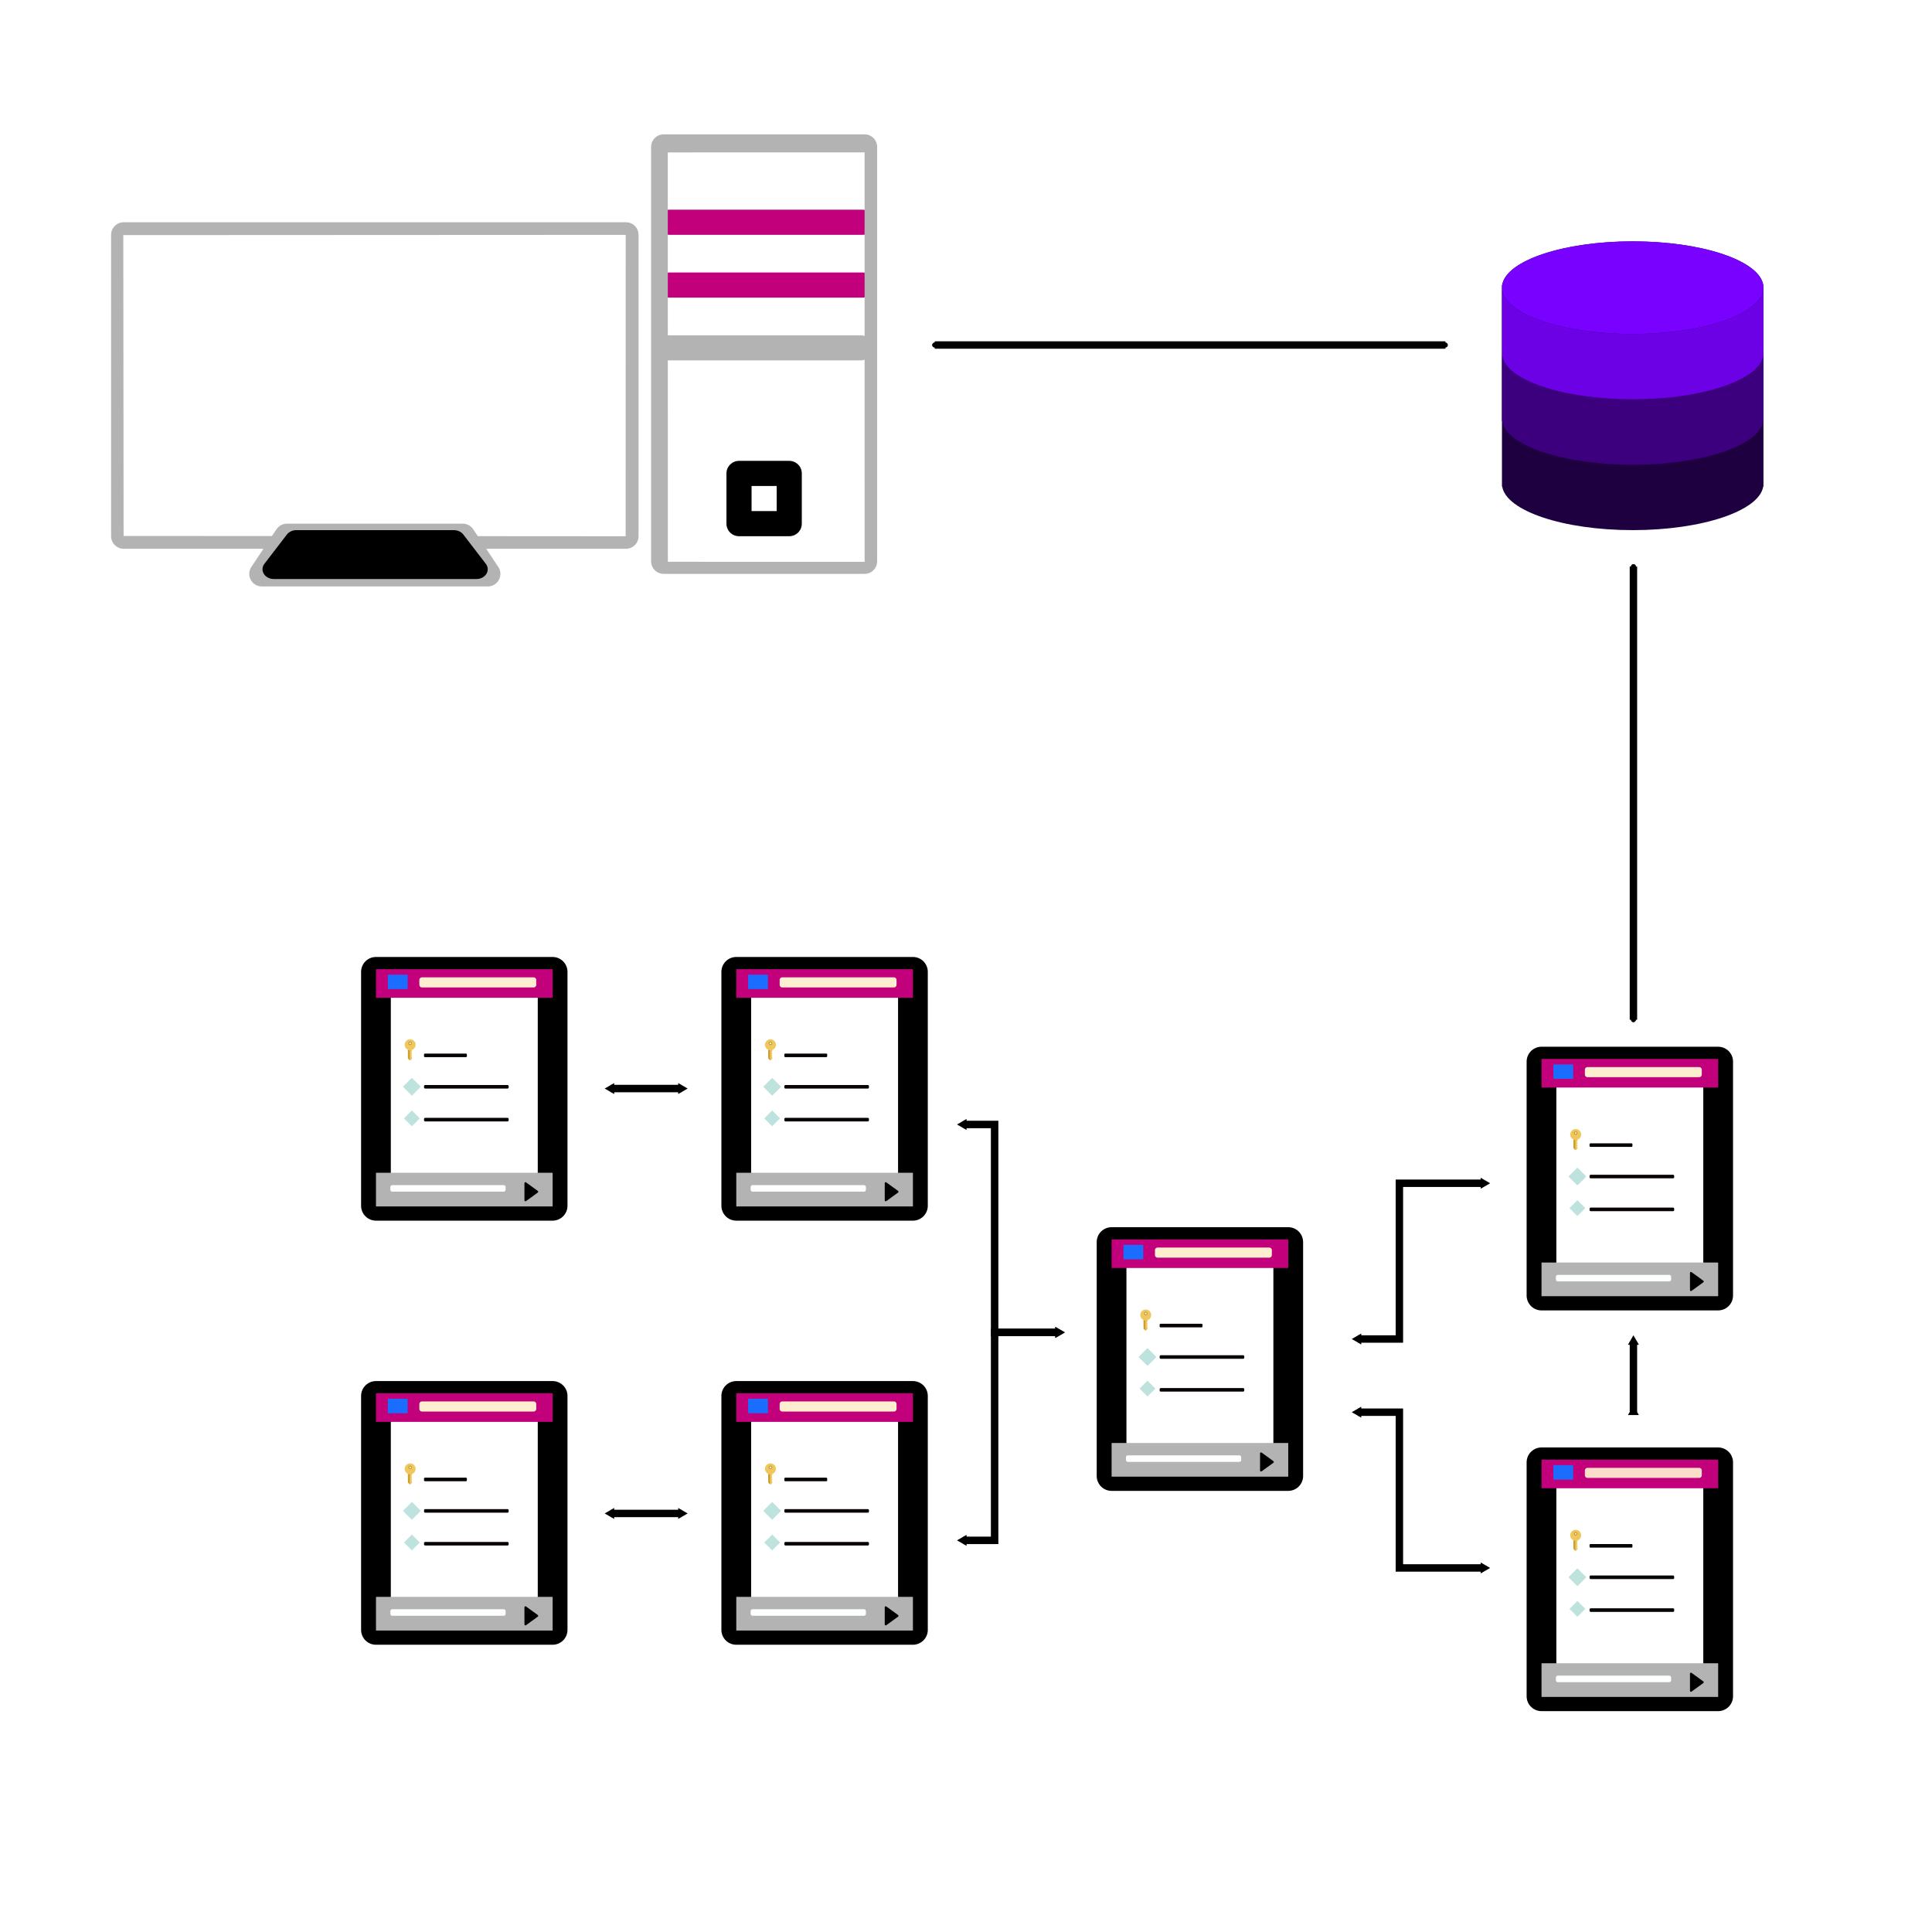 <?xml version="1.0" encoding="UTF-8" standalone="no"?>
<!-- Created with Inkscape (http://www.inkscape.org/) -->

<svg
   xmlns:dc="http://purl.org/dc/elements/1.1/"
   xmlns:cc="http://creativecommons.org/ns#"
   xmlns:rdf="http://www.w3.org/1999/02/22-rdf-syntax-ns#"
   xmlns:svg="http://www.w3.org/2000/svg"
   xmlns="http://www.w3.org/2000/svg"
   xmlns:sodipodi="http://sodipodi.sourceforge.net/DTD/sodipodi-0.dtd"
   xmlns:inkscape="http://www.inkscape.org/namespaces/inkscape"
   viewBox="0 0 137.583 137.583"
   version="1.1"
   id="svg8"
   inkscape:version="0.92.3 (unknown)"
   sodipodi:docname="dhf.svg"
   inkscape:export-filename="/media/guest-hlaymo/JARVIS/Paginas/database.png"
   inkscape:export-xdpi="96"
   inkscape:export-ydpi="96">
  <defs
     id="defs2">
    <marker
       inkscape:isstock="true"
       style="overflow:visible"
       id="marker15922"
       refX="0"
       refY="0"
       orient="auto"
       inkscape:stockid="TriangleOutM">
      <path
         inkscape:connector-curvature="0"
         transform="scale(0.4)"
         style="fill:#000000;fill-opacity:1;fill-rule:evenodd;stroke:#000000;stroke-width:1pt;stroke-opacity:1"
         d="M 5.77,0 -2.88,5 V -5 Z"
         id="path15920" />
    </marker>
    <marker
       inkscape:stockid="TriangleInM"
       orient="auto"
       refY="0"
       refX="0"
       id="marker15750"
       style="overflow:visible"
       inkscape:isstock="true">
      <path
         inkscape:connector-curvature="0"
         id="path15748"
         d="M 5.77,0 -2.88,5 V -5 Z"
         style="fill:#000000;fill-opacity:1;fill-rule:evenodd;stroke:#000000;stroke-width:1pt;stroke-opacity:1"
         transform="scale(-0.4)" />
    </marker>
    <marker
       inkscape:stockid="TriangleOutM"
       orient="auto"
       refY="0"
       refX="0"
       id="marker14022"
       style="overflow:visible"
       inkscape:isstock="true"
       inkscape:collect="always">
      <path
         id="path14020"
         d="M 5.77,0 -2.88,5 V -5 Z"
         style="fill:#000000;fill-opacity:1;fill-rule:evenodd;stroke:#000000;stroke-width:1pt;stroke-opacity:1"
         transform="scale(0.4)"
         inkscape:connector-curvature="0" />
    </marker>
    <marker
       inkscape:isstock="true"
       style="overflow:visible"
       id="marker13862"
       refX="0"
       refY="0"
       orient="auto"
       inkscape:stockid="TriangleInM"
       inkscape:collect="always">
      <path
         transform="scale(-0.4)"
         style="fill:#000000;fill-opacity:1;fill-rule:evenodd;stroke:#000000;stroke-width:1pt;stroke-opacity:1"
         d="M 5.77,0 -2.88,5 V -5 Z"
         id="path13860"
         inkscape:connector-curvature="0" />
    </marker>
    <marker
       inkscape:stockid="TriangleOutM"
       orient="auto"
       refY="0"
       refX="0"
       id="marker12254"
       style="overflow:visible"
       inkscape:isstock="true">
      <path
         id="path12252"
         d="M 5.77,0 -2.88,5 V -5 Z"
         style="fill:#000000;fill-opacity:1;fill-rule:evenodd;stroke:#000000;stroke-width:1pt;stroke-opacity:1"
         transform="scale(0.4)"
         inkscape:connector-curvature="0" />
    </marker>
    <marker
       inkscape:isstock="true"
       style="overflow:visible"
       id="marker12106"
       refX="0"
       refY="0"
       orient="auto"
       inkscape:stockid="TriangleInM">
      <path
         transform="scale(-0.4)"
         style="fill:#000000;fill-opacity:1;fill-rule:evenodd;stroke:#000000;stroke-width:1pt;stroke-opacity:1"
         d="M 5.77,0 -2.88,5 V -5 Z"
         id="path12104"
         inkscape:connector-curvature="0" />
    </marker>
    <marker
       inkscape:isstock="true"
       style="overflow:visible"
       id="marker11866"
       refX="0"
       refY="0"
       orient="auto"
       inkscape:stockid="TriangleOutM"
       inkscape:collect="always">
      <path
         inkscape:connector-curvature="0"
         transform="scale(0.4)"
         style="fill:#000000;fill-opacity:1;fill-rule:evenodd;stroke:#000000;stroke-width:1pt;stroke-opacity:1"
         d="M 5.77,0 -2.88,5 V -5 Z"
         id="path11864" />
    </marker>
    <marker
       inkscape:stockid="TriangleInM"
       orient="auto"
       refY="0"
       refX="0"
       id="marker11712"
       style="overflow:visible"
       inkscape:isstock="true"
       inkscape:collect="always">
      <path
         inkscape:connector-curvature="0"
         id="path11710"
         d="M 5.77,0 -2.88,5 V -5 Z"
         style="fill:#000000;fill-opacity:1;fill-rule:evenodd;stroke:#000000;stroke-width:1pt;stroke-opacity:1"
         transform="scale(-0.4)" />
    </marker>
    <marker
       inkscape:stockid="TriangleOutM"
       orient="auto"
       refY="0"
       refX="0"
       id="marker11310"
       style="overflow:visible"
       inkscape:isstock="true"
       inkscape:collect="always">
      <path
         id="path11308"
         d="M 5.77,0 -2.88,5 V -5 Z"
         style="fill:#000000;fill-opacity:1;fill-rule:evenodd;stroke:#000000;stroke-width:1pt;stroke-opacity:1"
         transform="scale(0.4)"
         inkscape:connector-curvature="0" />
    </marker>
    <marker
       inkscape:isstock="true"
       style="overflow:visible"
       id="marker11186"
       refX="0"
       refY="0"
       orient="auto"
       inkscape:stockid="TriangleInM"
       inkscape:collect="always">
      <path
         transform="scale(-0.4)"
         style="fill:#000000;fill-opacity:1;fill-rule:evenodd;stroke:#000000;stroke-width:1pt;stroke-opacity:1"
         d="M 5.77,0 -2.88,5 V -5 Z"
         id="path11184"
         inkscape:connector-curvature="0" />
    </marker>
    <marker
       inkscape:isstock="true"
       style="overflow:visible"
       id="marker10178"
       refX="0"
       refY="0"
       orient="auto"
       inkscape:stockid="TriangleOutM"
       inkscape:collect="always">
      <path
         inkscape:connector-curvature="0"
         transform="scale(0.4)"
         style="fill:#000000;fill-opacity:1;fill-rule:evenodd;stroke:#000000;stroke-width:1pt;stroke-opacity:1"
         d="M 5.77,0 -2.88,5 V -5 Z"
         id="path10176" />
    </marker>
    <marker
       inkscape:stockid="TriangleInM"
       orient="auto"
       refY="0"
       refX="0"
       id="marker10066"
       style="overflow:visible"
       inkscape:isstock="true"
       inkscape:collect="always">
      <path
         inkscape:connector-curvature="0"
         id="path10064"
         d="M 5.77,0 -2.88,5 V -5 Z"
         style="fill:#000000;fill-opacity:1;fill-rule:evenodd;stroke:#000000;stroke-width:1pt;stroke-opacity:1"
         transform="scale(-0.4)" />
    </marker>
    <marker
       inkscape:isstock="true"
       style="overflow:visible"
       id="marker6671"
       refX="0"
       refY="0"
       orient="auto"
       inkscape:stockid="TriangleInM">
      <path
         transform="scale(-0.4)"
         style="fill:#000000;fill-opacity:1;fill-rule:evenodd;stroke:#000000;stroke-width:1pt;stroke-opacity:1"
         d="M 5.77,0 -2.88,5 V -5 Z"
         id="path6669"
         inkscape:connector-curvature="0" />
    </marker>
    <marker
       inkscape:isstock="true"
       style="overflow:visible"
       id="marker5951"
       refX="0"
       refY="0"
       orient="auto"
       inkscape:stockid="DotS">
      <path
         transform="matrix(0.2,0,0,0.2,1.48,0.2)"
         style="fill:#000000;fill-opacity:1;fill-rule:evenodd;stroke:#000000;stroke-width:1pt;stroke-opacity:1"
         d="m -2.5,-1 c 0,2.76 -2.24,5 -5,5 -2.76,0 -5,-2.24 -5,-5 0,-2.76 2.24,-5 5,-5 2.76,0 5,2.24 5,5 z"
         id="path5949"
         inkscape:connector-curvature="0" />
    </marker>
    <marker
       inkscape:isstock="true"
       style="overflow:visible"
       id="marker5857"
       refX="0"
       refY="0"
       orient="auto"
       inkscape:stockid="TriangleOutM">
      <path
         transform="scale(0.4)"
         style="fill:#000000;fill-opacity:1;fill-rule:evenodd;stroke:#000000;stroke-width:1pt;stroke-opacity:1"
         d="M 5.77,0 -2.88,5 V -5 Z"
         id="path5855"
         inkscape:connector-curvature="0" />
    </marker>
    <marker
       inkscape:stockid="DotS"
       orient="auto"
       refY="0"
       refX="0"
       id="marker5577"
       style="overflow:visible"
       inkscape:isstock="true"
       inkscape:collect="always">
      <path
         id="path5575"
         d="m -2.5,-1 c 0,2.76 -2.24,5 -5,5 -2.76,0 -5,-2.24 -5,-5 0,-2.76 2.24,-5 5,-5 2.76,0 5,2.24 5,5 z"
         style="fill:#000000;fill-opacity:1;fill-rule:evenodd;stroke:#000000;stroke-width:1pt;stroke-opacity:1"
         transform="matrix(0.2,0,0,0.2,1.48,0.2)"
         inkscape:connector-curvature="0" />
    </marker>
    <marker
       inkscape:isstock="true"
       style="overflow:visible"
       id="marker5486"
       refX="0"
       refY="0"
       orient="auto"
       inkscape:stockid="DotS"
       inkscape:collect="always">
      <path
         transform="matrix(0.2,0,0,0.2,1.48,0.2)"
         style="fill:#000000;fill-opacity:1;fill-rule:evenodd;stroke:#000000;stroke-width:1pt;stroke-opacity:1"
         d="m -2.5,-1 c 0,2.76 -2.24,5 -5,5 -2.76,0 -5,-2.24 -5,-5 0,-2.76 2.24,-5 5,-5 2.76,0 5,2.24 5,5 z"
         id="path5484"
         inkscape:connector-curvature="0" />
    </marker>
    <marker
       inkscape:stockid="DotM"
       orient="auto"
       refY="0"
       refX="0"
       id="DotM"
       style="overflow:visible"
       inkscape:isstock="true">
      <path
         id="path4835"
         d="m -2.5,-1 c 0,2.76 -2.24,5 -5,5 -2.76,0 -5,-2.24 -5,-5 0,-2.76 2.24,-5 5,-5 2.76,0 5,2.24 5,5 z"
         style="fill:#000000;fill-opacity:1;fill-rule:evenodd;stroke:#000000;stroke-width:1pt;stroke-opacity:1"
         transform="matrix(0.4,0,0,0.4,2.96,0.4)"
         inkscape:connector-curvature="0" />
    </marker>
    <marker
       inkscape:stockid="Arrow2Mend"
       orient="auto"
       refY="0"
       refX="0"
       id="Arrow2Mend"
       style="overflow:visible"
       inkscape:isstock="true">
      <path
         id="path4798"
         style="fill:#000000;fill-opacity:1;fill-rule:evenodd;stroke:#000000;stroke-width:0.625;stroke-linejoin:round;stroke-opacity:1"
         d="M 8.719,4.034 -2.207,0.016 8.719,-4.002 c -1.745,2.372 -1.735,5.617 -6e-7,8.035 z"
         transform="scale(-0.6)"
         inkscape:connector-curvature="0" />
    </marker>
    <marker
       inkscape:stockid="Arrow2Lend"
       orient="auto"
       refY="0"
       refX="0"
       id="marker5201"
       style="overflow:visible"
       inkscape:isstock="true">
      <path
         id="path5199"
         style="fill:#000000;fill-opacity:1;fill-rule:evenodd;stroke:#000000;stroke-width:0.625;stroke-linejoin:round;stroke-opacity:1"
         d="M 8.719,4.034 -2.207,0.016 8.719,-4.002 c -1.745,2.372 -1.735,5.617 -6e-7,8.035 z"
         transform="matrix(-1.1,0,0,-1.1,-1.1,0)"
         inkscape:connector-curvature="0" />
    </marker>
    <marker
       inkscape:stockid="TriangleOutL"
       orient="auto"
       refY="0"
       refX="0"
       id="TriangleOutL"
       style="overflow:visible"
       inkscape:isstock="true">
      <path
         id="path4913"
         d="M 5.77,0 -2.88,5 V -5 Z"
         style="fill:#000000;fill-opacity:1;fill-rule:evenodd;stroke:#000000;stroke-width:1pt;stroke-opacity:1"
         transform="scale(0.8)"
         inkscape:connector-curvature="0" />
    </marker>
    <marker
       inkscape:stockid="Arrow2Lend"
       orient="auto"
       refY="0"
       refX="0"
       id="marker5129"
       style="overflow:visible"
       inkscape:isstock="true">
      <path
         id="path5127"
         style="fill:#000000;fill-opacity:1;fill-rule:evenodd;stroke:#000000;stroke-width:0.625;stroke-linejoin:round;stroke-opacity:1"
         d="M 8.719,4.034 -2.207,0.016 8.719,-4.002 c -1.745,2.372 -1.735,5.617 -6e-7,8.035 z"
         transform="matrix(-1.1,0,0,-1.1,-1.1,0)"
         inkscape:connector-curvature="0" />
    </marker>
    <marker
       inkscape:stockid="Arrow2Lend"
       orient="auto"
       refY="0"
       refX="0"
       id="Arrow2Lend"
       style="overflow:visible"
       inkscape:isstock="true">
      <path
         id="path4792"
         style="fill:#000000;fill-opacity:1;fill-rule:evenodd;stroke:#000000;stroke-width:0.625;stroke-linejoin:round;stroke-opacity:1"
         d="M 8.719,4.034 -2.207,0.016 8.719,-4.002 c -1.745,2.372 -1.735,5.617 -6e-7,8.035 z"
         transform="matrix(-1.1,0,0,-1.1,-1.1,0)"
         inkscape:connector-curvature="0" />
    </marker>
    <marker
       inkscape:isstock="true"
       style="overflow:visible"
       id="marker6671-7"
       refX="0"
       refY="0"
       orient="auto"
       inkscape:stockid="TriangleInM"
       inkscape:collect="always">
      <path
         transform="scale(-0.4)"
         style="fill:#000000;fill-opacity:1;fill-rule:evenodd;stroke:#000000;stroke-width:1pt;stroke-opacity:1"
         d="M 5.77,0 -2.88,5 V -5 Z"
         id="path6669-2"
         inkscape:connector-curvature="0" />
    </marker>
    <marker
       inkscape:stockid="TriangleOutM"
       orient="auto"
       refY="0"
       refX="0"
       id="TriangleOutM-8"
       style="overflow:visible"
       inkscape:isstock="true"
       inkscape:collect="always">
      <path
         id="path4916-2"
         d="M 5.77,0 -2.88,5 V -5 Z"
         style="fill:#000000;fill-opacity:1;fill-rule:evenodd;stroke:#000000;stroke-width:1pt;stroke-opacity:1"
         transform="scale(0.4)"
         inkscape:connector-curvature="0" />
    </marker>
    <marker
       inkscape:isstock="true"
       style="overflow:visible"
       id="marker5857-0"
       refX="0"
       refY="0"
       orient="auto"
       inkscape:stockid="TriangleOutM">
      <path
         transform="scale(0.4)"
         style="fill:#000000;fill-opacity:1;fill-rule:evenodd;stroke:#000000;stroke-width:1pt;stroke-opacity:1"
         d="M 5.77,0 -2.88,5 V -5 Z"
         id="path5855-2"
         inkscape:connector-curvature="0" />
    </marker>
    <marker
       inkscape:isstock="true"
       style="overflow:visible"
       id="marker5857-3"
       refX="0"
       refY="0"
       orient="auto"
       inkscape:stockid="TriangleOutM">
      <path
         transform="scale(0.4)"
         style="fill:#000000;fill-opacity:1;fill-rule:evenodd;stroke:#000000;stroke-width:1pt;stroke-opacity:1"
         d="M 5.77,0 -2.88,5 V -5 Z"
         id="path5855-21"
         inkscape:connector-curvature="0" />
    </marker>
    <marker
       inkscape:isstock="true"
       style="overflow:visible"
       id="marker6671-9"
       refX="0"
       refY="0"
       orient="auto"
       inkscape:stockid="TriangleInM">
      <path
         transform="scale(-0.4)"
         style="fill:#000000;fill-opacity:1;fill-rule:evenodd;stroke:#000000;stroke-width:1pt;stroke-opacity:1"
         d="M 5.77,0 -2.88,5 V -5 Z"
         id="path6669-9"
         inkscape:connector-curvature="0" />
    </marker>
  </defs>
  <sodipodi:namedview
     id="base"
     pagecolor="#ffffff"
     bordercolor="#666666"
     borderopacity="1.0"
     inkscape:pageopacity="0.0"
     inkscape:pageshadow="2"
     inkscape:zoom="1"
     inkscape:cx="135.54374"
     inkscape:cy="246.57476"
     inkscape:document-units="px"
     inkscape:current-layer="layer1"
     showgrid="false"
     showguides="true"
     inkscape:window-width="1375"
     inkscape:window-height="876"
     inkscape:window-x="65"
     inkscape:window-y="24"
     inkscape:window-maximized="1"
     units="px"
     inkscape:snap-global="true"
     inkscape:guide-bbox="true"
     inkscape:snap-nodes="false"
     inkscape:snap-others="true"
     inkscape:snap-grids="true"
     inkscape:snap-bbox="true"
     inkscape:bbox-paths="true" />
  <g
     inkscape:label="Layer 1"
     inkscape:groupmode="layer"
     id="layer1"
     transform="translate(0,-159.417)">
    <g
       id="g3832"
       transform="matrix(0.388,0,0,0.388,105.988,176.605)">
      <path
         id="path3738"
         d="M 50.455,8 V 8 C 49.724,3.538 39.281,0 26.5,0 13.719,0 3.276,3.538 2.545,8 V 8 H 2.5 V 8.5 20 20.5 21 32 32.5 33 45 h 0.045 c 0.731,4.461 11.175,8 23.955,8 12.78,0 23.224,-3.539 23.955,-8 H 50.5 V 33 32.5 32 21 20.5 20 8.5 8 Z"
         style="fill:#1e0040;fill-opacity:1"
         inkscape:connector-curvature="0" />
      <g
         id="g3746">
        <path
           id="path3740"
           d="M 26.5,41 C 13.245,41 2.5,37.194 2.5,32.5 V 45 h 0.045 c 0.731,4.461 11.175,8 23.955,8 12.78,0 23.224,-3.539 23.955,-8 H 50.5 V 32.5 c 0,4.694 -10.745,8.5 -24,8.5 z"
           style="fill:#21001e;fill-opacity:0;stroke-width:3;stroke-miterlimit:4;stroke-dasharray:none"
           inkscape:connector-curvature="0" />
        <path
           id="path3742"
           d="m 2.5,32 v 0.5 c 0,-0.168 0.018,-0.334 0.045,-0.5 z"
           style="fill:#424a60"
           inkscape:connector-curvature="0" />
        <path
           id="path3744"
           d="m 50.455,32 c 0.027,0.166 0.045,0.332 0.045,0.5 V 32 Z"
           style="fill:#424a60"
           inkscape:connector-curvature="0" />
      </g>
      <g
         id="g3754">
        <path
           id="path3748"
           d="M 26.5,29 C 13.245,29 2.5,25.194 2.5,20.5 V 33 h 0.045 c 0.731,4.461 11.175,8 23.955,8 12.78,0 23.224,-3.539 23.955,-8 H 50.5 V 20.5 c 0,4.694 -10.745,8.5 -24,8.5 z"
           style="fill:#3c007f;fill-opacity:1;stroke-width:3;stroke-miterlimit:4;stroke-dasharray:none"
           inkscape:connector-curvature="0" />
        <path
           id="path3750"
           d="m 2.5,20 v 0.5 c 0,-0.168 0.018,-0.334 0.045,-0.5 z"
           style="fill:#556080"
           inkscape:connector-curvature="0" />
        <path
           id="path3752"
           d="m 50.455,20 c 0.027,0.166 0.045,0.332 0.045,0.5 V 20 Z"
           style="fill:#556080"
           inkscape:connector-curvature="0" />
      </g>
      <ellipse
         id="ellipse3756"
         ry="8.5"
         rx="24"
         cy="8.5"
         cx="26.5"
         style="fill:#7801ff;fill-opacity:1;stroke:none;stroke-opacity:1" />
      <g
         id="g3764">
        <path
           id="path3758"
           d="M 26.5,17 C 13.245,17 2.5,13.194 2.5,8.5 V 21 h 0.045 c 0.731,4.461 11.175,8 23.955,8 12.78,0 23.224,-3.539 23.955,-8 H 50.5 V 8.5 c 0,4.694 -10.745,8.5 -24,8.5 z"
           style="fill:#6c01e5;fill-opacity:1;stroke-width:3;stroke-miterlimit:4;stroke-dasharray:none"
           inkscape:connector-curvature="0" />
        <path
           id="path3760"
           d="M 2.5,8 V 8.5 C 2.5,8.332 2.518,8.166 2.545,8 Z"
           style="fill:#7383bf"
           inkscape:connector-curvature="0" />
        <path
           id="path3762"
           d="M 50.455,8 C 50.482,8.166 50.5,8.332 50.5,8.5 V 8 Z"
           style="fill:#7383bf"
           inkscape:connector-curvature="0" />
      </g>
      <g
         id="g3766" />
      <g
         id="g3768" />
      <g
         id="g3770" />
      <g
         id="g3772" />
      <g
         id="g3774" />
      <g
         id="g3776" />
      <g
         id="g3778" />
      <g
         id="g3780" />
      <g
         id="g3782" />
      <g
         id="g3784" />
      <g
         id="g3786" />
      <g
         id="g3788" />
      <g
         id="g3790" />
      <g
         id="g3792" />
      <g
         id="g3794" />
    </g>
    <path
       style="fill:none;stroke:#000000;stroke-width:0.529;stroke-linecap:butt;stroke-linejoin:miter;stroke-miterlimit:4;stroke-dasharray:none;stroke-opacity:1;marker-start:url(#marker5577);marker-end:url(#marker5577)"
       d="M 66.564,183.986 H 102.929"
       id="path4707"
       inkscape:connector-curvature="0" />
    <path
       style="fill:none;stroke:#000000;stroke-width:0.529;stroke-linecap:butt;stroke-linejoin:miter;stroke-miterlimit:4;stroke-dasharray:none;stroke-opacity:1;marker-start:url(#marker5486);marker-end:url(#marker5486)"
       d="m 116.321,199.761 v 32.275"
       id="path4707-7"
       inkscape:connector-curvature="0" />
    <g
       id="g7917"
       transform="matrix(0.131,0,0,0.131,4.208,157.806)" />
    <g
       id="g7919"
       transform="matrix(0.131,0,0,0.131,4.208,157.806)" />
    <g
       id="g7921"
       transform="matrix(0.131,0,0,0.131,4.208,157.806)" />
    <g
       id="g7923"
       transform="matrix(0.131,0,0,0.131,4.208,157.806)" />
    <g
       id="g7925"
       transform="matrix(0.131,0,0,0.131,4.208,157.806)" />
    <g
       id="g7927"
       transform="matrix(0.131,0,0,0.131,4.208,157.806)" />
    <g
       id="g7929"
       transform="matrix(0.131,0,0,0.131,4.208,157.806)" />
    <g
       id="g7931"
       transform="matrix(0.131,0,0,0.131,4.208,157.806)" />
    <g
       id="g7933"
       transform="matrix(0.131,0,0,0.131,4.208,157.806)" />
    <g
       id="g7935"
       transform="matrix(0.131,0,0,0.131,4.208,157.806)" />
    <g
       id="g7937"
       transform="matrix(0.131,0,0,0.131,4.208,157.806)" />
    <g
       id="g7939"
       transform="matrix(0.131,0,0,0.131,4.208,157.806)" />
    <g
       id="g7941"
       transform="matrix(0.131,0,0,0.131,4.208,157.806)" />
    <g
       id="g7943"
       transform="matrix(0.131,0,0,0.131,4.208,157.806)" />
    <g
       id="g7945"
       transform="matrix(0.131,0,0,0.131,4.208,157.806)" />
    <path
       style="fill:none;stroke:#000000;stroke-width:0.529;stroke-linecap:butt;stroke-linejoin:miter;stroke-miterlimit:0.2;stroke-dasharray:none;stroke-opacity:1;marker-start:url(#marker6671-7);marker-end:url(#TriangleOutM-8)"
       d="m 116.321,259.963 v -5.006"
       id="path4769-9"
       inkscape:connector-curvature="0" />
    <g
       id="g4148"
       transform="translate(1.247)">
      <rect
         transform="scale(-1)"
         y="-251.676"
         x="-121.108"
         height="16.66"
         width="12.581"
         id="rect1127"
         style="opacity:1;fill:#ffffff;fill-opacity:0.933;stroke:#000000;stroke-width:2.117;stroke-linecap:round;stroke-linejoin:round;stroke-miterlimit:4;stroke-dasharray:none;stroke-opacity:1;paint-order:markers stroke fill" />
      <rect
         style="fill:#c2007c;fill-opacity:1;stroke:none;stroke-width:6.856;stroke-linejoin:round;stroke-miterlimit:4;stroke-dasharray:none;stroke-opacity:1"
         id="rect2684"
         width="12.579"
         height="2.036"
         x="108.529"
         y="234.827" />
      <rect
         y="235.218"
         x="109.373"
         height="1.029"
         width="1.408"
         id="rect2682"
         style="fill:#1a6dff;fill-opacity:1;stroke:#009f00;stroke-width:1.631;stroke-linejoin:round;stroke-miterlimit:4;stroke-dasharray:none;stroke-opacity:0" />
      <rect
         y="235.595"
         x="111.803"
         height="0.345"
         width="7.952"
         id="rect2700"
         style="fill:none;fill-opacity:1;stroke:#feeed0;stroke-width:0.373;stroke-linecap:round;stroke-linejoin:round;stroke-miterlimit:4;stroke-dasharray:none;stroke-opacity:1" />
      <g
         transform="matrix(0.003,0.003,-0.003,0.003,110.961,239.659)"
         id="g2766">
        <g
           id="g2708">
          <path
             inkscape:connector-curvature="0"
             style="fill:#efc75e"
             d="m 262.797,219.065 c -1.636,-1.505 -17.773,-0.464 -17.773,-0.464 l -0.184,-17.073 -7.893,-9.022 -18.709,-0.306 -0.018,-0.026 v 0 c -0.079,0.254 -0.009,-18.779 -0.009,-18.779 l -8.733,-6.327 c 0,0 -16.985,-0.499 -17.125,-0.63 l -1.365,-17.449 -15.725,-18.613 C 180.697,118.65 183.83,105.62 183.83,91.837 183.83,41.126 142.683,0.014 91.929,0.014 41.147,0.004 0,41.116 0,91.827 c 0,50.72 41.147,91.84 91.91,91.84 14.08,0 27.373,-3.264 39.3,-8.926 L 235.739,279.9 c 0,0 44.253,0.122 44.253,0.105 l 0.07,-44.664 c 0,0 -6.948,-6.773 -17.265,-16.276 z M 74.374,96.378 c -12.032,0 -21.781,-9.81 -21.781,-21.912 0,-12.102 9.748,-21.921 21.781,-21.921 12.033,0 21.79,9.818 21.79,21.921 0,12.103 -9.758,21.912 -21.79,21.912 z"
             id="path2702" />
          <path
             inkscape:connector-curvature="0"
             style="fill:#ca9f30"
             d="m 74.391,43.767 c -16.915,0 -30.628,13.713 -30.628,30.628 0,16.915 13.713,30.628 30.628,30.628 16.924,0 30.628,-13.713 30.628,-30.628 0,-16.915 -13.704,-30.628 -30.628,-30.628 z m 0,43.755 c -7.246,0 -13.126,-5.881 -13.126,-13.126 0,-7.254 5.881,-13.126 13.126,-13.126 7.246,0 13.126,5.872 13.126,13.126 0,7.245 -5.88,13.126 -13.126,13.126 z"
             id="path2704" />
          <path
             inkscape:connector-curvature="0"
             style="fill:#ca9f30"
             d="m 152.239,161.011 c -8.357,7.281 -18.027,13.03 -28.624,16.942 l 103.916,102.096 h 43.754 z"
             id="path2706" />
        </g>
        <g
           id="g2710" />
        <g
           id="g2712" />
        <g
           id="g2714" />
        <g
           id="g2716" />
        <g
           id="g2718" />
        <g
           id="g2720" />
        <g
           id="g2722" />
        <g
           id="g2724" />
        <g
           id="g2726" />
        <g
           id="g2728" />
        <g
           id="g2730" />
        <g
           id="g2732" />
        <g
           id="g2734" />
        <g
           id="g2736" />
        <g
           id="g2738" />
      </g>
      <rect
         style="fill:none;fill-opacity:1;stroke:#050000;stroke-width:0.134;stroke-linecap:round;stroke-linejoin:round;stroke-miterlimit:4;stroke-dasharray:none;stroke-opacity:0.982"
         id="rect2777"
         width="2.919"
         height="0.121"
         x="112.017"
         y="240.903" />
      <rect
         transform="rotate(45)"
         y="93.021"
         x="250.118"
         height="0.798"
         width="0.798"
         id="rect2781"
         style="fill:#bee2de;fill-opacity:1;stroke:#bee2de;stroke-width:0.103;stroke-linecap:round;stroke-linejoin:round;stroke-miterlimit:4;stroke-dasharray:none;stroke-opacity:1" />
      <rect
         style="fill:#93cec8;fill-opacity:0.601;stroke:none;stroke-width:0.103;stroke-linecap:round;stroke-linejoin:round;stroke-miterlimit:4;stroke-dasharray:none;stroke-opacity:0.982"
         id="rect2783"
         width="0.798"
         height="0.798"
         x="251.709"
         y="94.613"
         transform="rotate(45)" />
      <rect
         y="243.157"
         x="112.033"
         height="0.091"
         width="5.862"
         id="rect2785"
         style="fill:none;fill-opacity:1;stroke:#050000;stroke-width:0.164;stroke-linecap:round;stroke-linejoin:round;stroke-miterlimit:4;stroke-dasharray:none;stroke-opacity:0.982" />
      <rect
         style="fill:none;fill-opacity:1;stroke:#050000;stroke-width:0.164;stroke-linecap:round;stroke-linejoin:round;stroke-miterlimit:4;stroke-dasharray:none;stroke-opacity:0.982"
         id="rect2787"
         width="5.862"
         height="0.091"
         x="112.033"
         y="245.495" />
      <rect
         y="249.325"
         x="108.529"
         height="2.398"
         width="12.579"
         id="rect2798"
         style="fill:#b3b3b3;fill-opacity:1;stroke:#000000;stroke-width:7.44;stroke-linejoin:round;stroke-miterlimit:4;stroke-dasharray:none;stroke-opacity:0" />
      <rect
         y="250.343"
         x="109.69"
         height="0.19"
         width="7.932"
         id="rect2812"
         style="fill:#ffffff;fill-opacity:1;stroke:#fdffff;stroke-width:0.276;stroke-linecap:round;stroke-linejoin:round;stroke-miterlimit:4;stroke-dasharray:none;stroke-opacity:1" />
      <g
         transform="matrix(0.265,0,0,0.265,61.307,191.17)"
         id="g2886">
        <g
           id="g2829">
          <g
             id="Layer_8_16_">
            <path
               style="stroke-width:0.014"
               inkscape:connector-curvature="0"
               d="m 218.223,222.016 c 0.041,-0.024 0.087,-0.036 0.133,-0.036 0.046,0 0.092,0.012 0.133,0.036 l 3.171,2.304 c 0.082,0.047 0.133,0.135 0.133,0.23 0,0.095 -0.051,0.183 -0.133,0.23 l -3.171,2.304 c -0.082,0.047 -0.184,0.047 -0.266,0 -0.082,-0.048 -0.133,-0.136 -0.133,-0.23 v -4.608 c 0,-0.095 0.051,-0.183 0.133,-0.23 z"
               id="path2826" />
          </g>
        </g>
        <g
           id="g2831" />
        <g
           id="g2833" />
        <g
           id="g2835" />
        <g
           id="g2837" />
        <g
           id="g2839" />
        <g
           id="g2841" />
        <g
           id="g2843" />
        <g
           id="g2845" />
        <g
           id="g2847" />
        <g
           id="g2849" />
        <g
           id="g2851" />
        <g
           id="g2853" />
        <g
           id="g2855" />
        <g
           id="g2857" />
        <g
           id="g2859" />
      </g>
    </g>
    <g
       id="g7390"
       transform="translate(1.247,28.537)">
      <rect
         style="opacity:1;fill:#ffffff;fill-opacity:0.933;stroke:#000000;stroke-width:2.117;stroke-linecap:round;stroke-linejoin:round;stroke-miterlimit:4;stroke-dasharray:none;stroke-opacity:1;paint-order:markers stroke fill"
         id="rect7290"
         width="12.581"
         height="16.66"
         x="-121.108"
         y="-251.676"
         transform="scale(-1)" />
      <rect
         y="234.827"
         x="108.529"
         height="2.036"
         width="12.579"
         id="rect7292"
         style="fill:#c2007c;fill-opacity:1;stroke:none;stroke-width:6.856;stroke-linejoin:round;stroke-miterlimit:4;stroke-dasharray:none;stroke-opacity:1" />
      <rect
         style="fill:#1a6dff;fill-opacity:1;stroke:#009f00;stroke-width:1.631;stroke-linejoin:round;stroke-miterlimit:4;stroke-dasharray:none;stroke-opacity:0"
         id="rect7294"
         width="1.408"
         height="1.029"
         x="109.373"
         y="235.218" />
      <rect
         style="fill:none;fill-opacity:1;stroke:#fadeca;stroke-width:0.373;stroke-linecap:round;stroke-linejoin:round;stroke-miterlimit:4;stroke-dasharray:none;stroke-opacity:1"
         id="rect7296"
         width="7.952"
         height="0.345"
         x="111.803"
         y="235.595" />
      <g
         id="g7336"
         transform="matrix(0.003,0.003,-0.003,0.003,110.961,239.659)">
        <g
           id="g7304">
          <path
             id="path7298"
             d="m 262.797,219.065 c -1.636,-1.505 -17.773,-0.464 -17.773,-0.464 l -0.184,-17.073 -7.893,-9.022 -18.709,-0.306 -0.018,-0.026 v 0 c -0.079,0.254 -0.009,-18.779 -0.009,-18.779 l -8.733,-6.327 c 0,0 -16.985,-0.499 -17.125,-0.63 l -1.365,-17.449 -15.725,-18.613 C 180.697,118.65 183.83,105.62 183.83,91.837 183.83,41.126 142.683,0.014 91.929,0.014 41.147,0.004 0,41.116 0,91.827 c 0,50.72 41.147,91.84 91.91,91.84 14.08,0 27.373,-3.264 39.3,-8.926 L 235.739,279.9 c 0,0 44.253,0.122 44.253,0.105 l 0.07,-44.664 c 0,0 -6.948,-6.773 -17.265,-16.276 z M 74.374,96.378 c -12.032,0 -21.781,-9.81 -21.781,-21.912 0,-12.102 9.748,-21.921 21.781,-21.921 12.033,0 21.79,9.818 21.79,21.921 0,12.103 -9.758,21.912 -21.79,21.912 z"
             style="fill:#efc75e"
             inkscape:connector-curvature="0" />
          <path
             id="path7300"
             d="m 74.391,43.767 c -16.915,0 -30.628,13.713 -30.628,30.628 0,16.915 13.713,30.628 30.628,30.628 16.924,0 30.628,-13.713 30.628,-30.628 0,-16.915 -13.704,-30.628 -30.628,-30.628 z m 0,43.755 c -7.246,0 -13.126,-5.881 -13.126,-13.126 0,-7.254 5.881,-13.126 13.126,-13.126 7.246,0 13.126,5.872 13.126,13.126 0,7.245 -5.88,13.126 -13.126,13.126 z"
             style="fill:#ca9f30"
             inkscape:connector-curvature="0" />
          <path
             id="path7302"
             d="m 152.239,161.011 c -8.357,7.281 -18.027,13.03 -28.624,16.942 l 103.916,102.096 h 43.754 z"
             style="fill:#ca9f30"
             inkscape:connector-curvature="0" />
        </g>
        <g
           id="g7306" />
        <g
           id="g7308" />
        <g
           id="g7310" />
        <g
           id="g7312" />
        <g
           id="g7314" />
        <g
           id="g7316" />
        <g
           id="g7318" />
        <g
           id="g7320" />
        <g
           id="g7322" />
        <g
           id="g7324" />
        <g
           id="g7326" />
        <g
           id="g7328" />
        <g
           id="g7330" />
        <g
           id="g7332" />
        <g
           id="g7334" />
      </g>
      <rect
         y="240.903"
         x="112.017"
         height="0.121"
         width="2.919"
         id="rect7338"
         style="fill:none;fill-opacity:1;stroke:#050000;stroke-width:0.134;stroke-linecap:round;stroke-linejoin:round;stroke-miterlimit:4;stroke-dasharray:none;stroke-opacity:0.982" />
      <rect
         style="fill:#bee2de;fill-opacity:1;stroke:#bee2de;stroke-width:0.103;stroke-linecap:round;stroke-linejoin:round;stroke-miterlimit:4;stroke-dasharray:none;stroke-opacity:1"
         id="rect7340"
         width="0.798"
         height="0.798"
         x="250.118"
         y="93.021"
         transform="rotate(45)" />
      <rect
         transform="rotate(45)"
         y="94.613"
         x="251.709"
         height="0.798"
         width="0.798"
         id="rect7342"
         style="fill:#93cec8;fill-opacity:0.601;stroke:none;stroke-width:0.103;stroke-linecap:round;stroke-linejoin:round;stroke-miterlimit:4;stroke-dasharray:none;stroke-opacity:0.982" />
      <rect
         style="fill:none;fill-opacity:1;stroke:#050000;stroke-width:0.164;stroke-linecap:round;stroke-linejoin:round;stroke-miterlimit:4;stroke-dasharray:none;stroke-opacity:0.982"
         id="rect7344"
         width="5.862"
         height="0.091"
         x="112.033"
         y="243.157" />
      <rect
         y="245.495"
         x="112.033"
         height="0.091"
         width="5.862"
         id="rect7346"
         style="fill:none;fill-opacity:1;stroke:#050000;stroke-width:0.164;stroke-linecap:round;stroke-linejoin:round;stroke-miterlimit:4;stroke-dasharray:none;stroke-opacity:0.982" />
      <rect
         style="fill:#b3b3b3;fill-opacity:1;stroke:#000000;stroke-width:7.44;stroke-linejoin:round;stroke-miterlimit:4;stroke-dasharray:none;stroke-opacity:0"
         id="rect7348"
         width="12.579"
         height="2.398"
         x="108.529"
         y="249.325" />
      <rect
         style="fill:#ffffff;fill-opacity:1;stroke:#fdffff;stroke-width:0.276;stroke-linecap:round;stroke-linejoin:round;stroke-miterlimit:4;stroke-dasharray:none;stroke-opacity:1"
         id="rect7350"
         width="7.932"
         height="0.19"
         x="109.69"
         y="250.343" />
      <g
         id="g7388"
         transform="matrix(0.265,0,0,0.265,61.307,191.17)">
        <g
           id="g7356">
          <g
             id="g7354">
            <path
               id="path7352"
               d="m 218.223,222.016 c 0.041,-0.024 0.087,-0.036 0.133,-0.036 0.046,0 0.092,0.012 0.133,0.036 l 3.171,2.304 c 0.082,0.047 0.133,0.135 0.133,0.23 0,0.095 -0.051,0.183 -0.133,0.23 l -3.171,2.304 c -0.082,0.047 -0.184,0.047 -0.266,0 -0.082,-0.048 -0.133,-0.136 -0.133,-0.23 v -4.608 c 0,-0.095 0.051,-0.183 0.133,-0.23 z"
               inkscape:connector-curvature="0"
               style="stroke-width:0.014" />
          </g>
        </g>
        <g
           id="g7358" />
        <g
           id="g7360" />
        <g
           id="g7362" />
        <g
           id="g7364" />
        <g
           id="g7366" />
        <g
           id="g7368" />
        <g
           id="g7370" />
        <g
           id="g7372" />
        <g
           id="g7374" />
        <g
           id="g7376" />
        <g
           id="g7378" />
        <g
           id="g7380" />
        <g
           id="g7382" />
        <g
           id="g7384" />
        <g
           id="g7386" />
      </g>
    </g>
    <g
       transform="translate(-29.369,12.851)"
       id="g9352">
      <rect
         style="opacity:1;fill:#ffffff;fill-opacity:0.933;stroke:#000000;stroke-width:2.117;stroke-linecap:round;stroke-linejoin:round;stroke-miterlimit:4;stroke-dasharray:none;stroke-opacity:1;paint-order:markers stroke fill"
         id="rect9252"
         width="12.581"
         height="16.66"
         x="-121.108"
         y="-251.676"
         transform="scale(-1)" />
      <rect
         y="234.827"
         x="108.529"
         height="2.036"
         width="12.579"
         id="rect9254"
         style="fill:#c2007c;fill-opacity:1;stroke:none;stroke-width:6.856;stroke-linejoin:round;stroke-miterlimit:4;stroke-dasharray:none;stroke-opacity:1" />
      <rect
         style="fill:#1a6dff;fill-opacity:1;stroke:#009f00;stroke-width:1.631;stroke-linejoin:round;stroke-miterlimit:4;stroke-dasharray:none;stroke-opacity:0"
         id="rect9256"
         width="1.408"
         height="1.029"
         x="109.373"
         y="235.218" />
      <rect
         style="fill:none;fill-opacity:1;stroke:#feeed0;stroke-width:0.373;stroke-linecap:round;stroke-linejoin:round;stroke-miterlimit:4;stroke-dasharray:none;stroke-opacity:1"
         id="rect9258"
         width="7.952"
         height="0.345"
         x="111.803"
         y="235.595" />
      <g
         id="g9298"
         transform="matrix(0.003,0.003,-0.003,0.003,110.961,239.659)">
        <g
           id="g9266">
          <path
             id="path9260"
             d="m 262.797,219.065 c -1.636,-1.505 -17.773,-0.464 -17.773,-0.464 l -0.184,-17.073 -7.893,-9.022 -18.709,-0.306 -0.018,-0.026 v 0 c -0.079,0.254 -0.009,-18.779 -0.009,-18.779 l -8.733,-6.327 c 0,0 -16.985,-0.499 -17.125,-0.63 l -1.365,-17.449 -15.725,-18.613 C 180.697,118.65 183.83,105.62 183.83,91.837 183.83,41.126 142.683,0.014 91.929,0.014 41.147,0.004 0,41.116 0,91.827 c 0,50.72 41.147,91.84 91.91,91.84 14.08,0 27.373,-3.264 39.3,-8.926 L 235.739,279.9 c 0,0 44.253,0.122 44.253,0.105 l 0.07,-44.664 c 0,0 -6.948,-6.773 -17.265,-16.276 z M 74.374,96.378 c -12.032,0 -21.781,-9.81 -21.781,-21.912 0,-12.102 9.748,-21.921 21.781,-21.921 12.033,0 21.79,9.818 21.79,21.921 0,12.103 -9.758,21.912 -21.79,21.912 z"
             style="fill:#efc75e"
             inkscape:connector-curvature="0" />
          <path
             id="path9262"
             d="m 74.391,43.767 c -16.915,0 -30.628,13.713 -30.628,30.628 0,16.915 13.713,30.628 30.628,30.628 16.924,0 30.628,-13.713 30.628,-30.628 0,-16.915 -13.704,-30.628 -30.628,-30.628 z m 0,43.755 c -7.246,0 -13.126,-5.881 -13.126,-13.126 0,-7.254 5.881,-13.126 13.126,-13.126 7.246,0 13.126,5.872 13.126,13.126 0,7.245 -5.88,13.126 -13.126,13.126 z"
             style="fill:#ca9f30"
             inkscape:connector-curvature="0" />
          <path
             id="path9264"
             d="m 152.239,161.011 c -8.357,7.281 -18.027,13.03 -28.624,16.942 l 103.916,102.096 h 43.754 z"
             style="fill:#ca9f30"
             inkscape:connector-curvature="0" />
        </g>
        <g
           id="g9268" />
        <g
           id="g9270" />
        <g
           id="g9272" />
        <g
           id="g9274" />
        <g
           id="g9276" />
        <g
           id="g9278" />
        <g
           id="g9280" />
        <g
           id="g9282" />
        <g
           id="g9284" />
        <g
           id="g9286" />
        <g
           id="g9288" />
        <g
           id="g9290" />
        <g
           id="g9292" />
        <g
           id="g9294" />
        <g
           id="g9296" />
      </g>
      <rect
         y="240.903"
         x="112.017"
         height="0.121"
         width="2.919"
         id="rect9300"
         style="fill:none;fill-opacity:1;stroke:#050000;stroke-width:0.134;stroke-linecap:round;stroke-linejoin:round;stroke-miterlimit:4;stroke-dasharray:none;stroke-opacity:0.982" />
      <rect
         style="fill:#bee2de;fill-opacity:1;stroke:#bee2de;stroke-width:0.103;stroke-linecap:round;stroke-linejoin:round;stroke-miterlimit:4;stroke-dasharray:none;stroke-opacity:1"
         id="rect9302"
         width="0.798"
         height="0.798"
         x="250.118"
         y="93.021"
         transform="rotate(45)" />
      <rect
         transform="rotate(45)"
         y="94.613"
         x="251.709"
         height="0.798"
         width="0.798"
         id="rect9304"
         style="fill:#93cec8;fill-opacity:0.601;stroke:none;stroke-width:0.103;stroke-linecap:round;stroke-linejoin:round;stroke-miterlimit:4;stroke-dasharray:none;stroke-opacity:0.982" />
      <rect
         style="fill:none;fill-opacity:1;stroke:#050000;stroke-width:0.164;stroke-linecap:round;stroke-linejoin:round;stroke-miterlimit:4;stroke-dasharray:none;stroke-opacity:0.982"
         id="rect9306"
         width="5.862"
         height="0.091"
         x="112.033"
         y="243.157" />
      <rect
         y="245.495"
         x="112.033"
         height="0.091"
         width="5.862"
         id="rect9308"
         style="fill:none;fill-opacity:1;stroke:#050000;stroke-width:0.164;stroke-linecap:round;stroke-linejoin:round;stroke-miterlimit:4;stroke-dasharray:none;stroke-opacity:0.982" />
      <rect
         style="fill:#b3b3b3;fill-opacity:1;stroke:#000000;stroke-width:7.44;stroke-linejoin:round;stroke-miterlimit:4;stroke-dasharray:none;stroke-opacity:0"
         id="rect9310"
         width="12.579"
         height="2.398"
         x="108.529"
         y="249.325" />
      <rect
         style="fill:#ffffff;fill-opacity:1;stroke:#fdffff;stroke-width:0.276;stroke-linecap:round;stroke-linejoin:round;stroke-miterlimit:4;stroke-dasharray:none;stroke-opacity:1"
         id="rect9312"
         width="7.932"
         height="0.19"
         x="109.69"
         y="250.343" />
      <g
         id="g9350"
         transform="matrix(0.265,0,0,0.265,61.307,191.17)">
        <g
           id="g9318">
          <g
             id="g9316">
            <path
               id="path9314"
               d="m 218.223,222.016 c 0.041,-0.024 0.087,-0.036 0.133,-0.036 0.046,0 0.092,0.012 0.133,0.036 l 3.171,2.304 c 0.082,0.047 0.133,0.135 0.133,0.23 0,0.095 -0.051,0.183 -0.133,0.23 l -3.171,2.304 c -0.082,0.047 -0.184,0.047 -0.266,0 -0.082,-0.048 -0.133,-0.136 -0.133,-0.23 v -4.608 c 0,-0.095 0.051,-0.183 0.133,-0.23 z"
               inkscape:connector-curvature="0"
               style="stroke-width:0.014" />
          </g>
        </g>
        <g
           id="g9320" />
        <g
           id="g9322" />
        <g
           id="g9324" />
        <g
           id="g9326" />
        <g
           id="g9328" />
        <g
           id="g9330" />
        <g
           id="g9332" />
        <g
           id="g9334" />
        <g
           id="g9336" />
        <g
           id="g9338" />
        <g
           id="g9340" />
        <g
           id="g9342" />
        <g
           id="g9344" />
        <g
           id="g9346" />
        <g
           id="g9348" />
      </g>
    </g>
    <g
       id="g9454"
       transform="translate(-56.096,23.809)">
      <rect
         transform="scale(-1)"
         y="-251.676"
         x="-121.108"
         height="16.66"
         width="12.581"
         id="rect9354"
         style="opacity:1;fill:#ffffff;fill-opacity:0.933;stroke:#000000;stroke-width:2.117;stroke-linecap:round;stroke-linejoin:round;stroke-miterlimit:4;stroke-dasharray:none;stroke-opacity:1;paint-order:markers stroke fill" />
      <rect
         style="fill:#c2007c;fill-opacity:1;stroke:none;stroke-width:6.856;stroke-linejoin:round;stroke-miterlimit:4;stroke-dasharray:none;stroke-opacity:1"
         id="rect9356"
         width="12.579"
         height="2.036"
         x="108.529"
         y="234.827" />
      <rect
         y="235.218"
         x="109.373"
         height="1.029"
         width="1.408"
         id="rect9358"
         style="fill:#1a6dff;fill-opacity:1;stroke:#009f00;stroke-width:1.631;stroke-linejoin:round;stroke-miterlimit:4;stroke-dasharray:none;stroke-opacity:0" />
      <rect
         y="235.595"
         x="111.803"
         height="0.345"
         width="7.952"
         id="rect9360"
         style="fill:none;fill-opacity:1;stroke:#feeed0;stroke-width:0.373;stroke-linecap:round;stroke-linejoin:round;stroke-miterlimit:4;stroke-dasharray:none;stroke-opacity:1" />
      <g
         transform="matrix(0.003,0.003,-0.003,0.003,110.961,239.659)"
         id="g9400">
        <g
           id="g9368">
          <path
             inkscape:connector-curvature="0"
             style="fill:#efc75e"
             d="m 262.797,219.065 c -1.636,-1.505 -17.773,-0.464 -17.773,-0.464 l -0.184,-17.073 -7.893,-9.022 -18.709,-0.306 -0.018,-0.026 v 0 c -0.079,0.254 -0.009,-18.779 -0.009,-18.779 l -8.733,-6.327 c 0,0 -16.985,-0.499 -17.125,-0.63 l -1.365,-17.449 -15.725,-18.613 C 180.697,118.65 183.83,105.62 183.83,91.837 183.83,41.126 142.683,0.014 91.929,0.014 41.147,0.004 0,41.116 0,91.827 c 0,50.72 41.147,91.84 91.91,91.84 14.08,0 27.373,-3.264 39.3,-8.926 L 235.739,279.9 c 0,0 44.253,0.122 44.253,0.105 l 0.07,-44.664 c 0,0 -6.948,-6.773 -17.265,-16.276 z M 74.374,96.378 c -12.032,0 -21.781,-9.81 -21.781,-21.912 0,-12.102 9.748,-21.921 21.781,-21.921 12.033,0 21.79,9.818 21.79,21.921 0,12.103 -9.758,21.912 -21.79,21.912 z"
             id="path9362" />
          <path
             inkscape:connector-curvature="0"
             style="fill:#ca9f30"
             d="m 74.391,43.767 c -16.915,0 -30.628,13.713 -30.628,30.628 0,16.915 13.713,30.628 30.628,30.628 16.924,0 30.628,-13.713 30.628,-30.628 0,-16.915 -13.704,-30.628 -30.628,-30.628 z m 0,43.755 c -7.246,0 -13.126,-5.881 -13.126,-13.126 0,-7.254 5.881,-13.126 13.126,-13.126 7.246,0 13.126,5.872 13.126,13.126 0,7.245 -5.88,13.126 -13.126,13.126 z"
             id="path9364" />
          <path
             inkscape:connector-curvature="0"
             style="fill:#ca9f30"
             d="m 152.239,161.011 c -8.357,7.281 -18.027,13.03 -28.624,16.942 l 103.916,102.096 h 43.754 z"
             id="path9366" />
        </g>
        <g
           id="g9370" />
        <g
           id="g9372" />
        <g
           id="g9374" />
        <g
           id="g9376" />
        <g
           id="g9378" />
        <g
           id="g9380" />
        <g
           id="g9382" />
        <g
           id="g9384" />
        <g
           id="g9386" />
        <g
           id="g9388" />
        <g
           id="g9390" />
        <g
           id="g9392" />
        <g
           id="g9394" />
        <g
           id="g9396" />
        <g
           id="g9398" />
      </g>
      <rect
         style="fill:none;fill-opacity:1;stroke:#050000;stroke-width:0.134;stroke-linecap:round;stroke-linejoin:round;stroke-miterlimit:4;stroke-dasharray:none;stroke-opacity:0.982"
         id="rect9402"
         width="2.919"
         height="0.121"
         x="112.017"
         y="240.903" />
      <rect
         transform="rotate(45)"
         y="93.021"
         x="250.118"
         height="0.798"
         width="0.798"
         id="rect9404"
         style="fill:#bee2de;fill-opacity:1;stroke:#bee2de;stroke-width:0.103;stroke-linecap:round;stroke-linejoin:round;stroke-miterlimit:4;stroke-dasharray:none;stroke-opacity:1" />
      <rect
         style="fill:#93cec8;fill-opacity:0.601;stroke:none;stroke-width:0.103;stroke-linecap:round;stroke-linejoin:round;stroke-miterlimit:4;stroke-dasharray:none;stroke-opacity:0.982"
         id="rect9406"
         width="0.798"
         height="0.798"
         x="251.709"
         y="94.613"
         transform="rotate(45)" />
      <rect
         y="243.157"
         x="112.033"
         height="0.091"
         width="5.862"
         id="rect9408"
         style="fill:none;fill-opacity:1;stroke:#050000;stroke-width:0.164;stroke-linecap:round;stroke-linejoin:round;stroke-miterlimit:4;stroke-dasharray:none;stroke-opacity:0.982" />
      <rect
         style="fill:none;fill-opacity:1;stroke:#050000;stroke-width:0.164;stroke-linecap:round;stroke-linejoin:round;stroke-miterlimit:4;stroke-dasharray:none;stroke-opacity:0.982"
         id="rect9410"
         width="5.862"
         height="0.091"
         x="112.033"
         y="245.495" />
      <rect
         y="249.325"
         x="108.529"
         height="2.398"
         width="12.579"
         id="rect9412"
         style="fill:#b3b3b3;fill-opacity:1;stroke:#000000;stroke-width:7.44;stroke-linejoin:round;stroke-miterlimit:4;stroke-dasharray:none;stroke-opacity:0" />
      <rect
         y="250.343"
         x="109.69"
         height="0.19"
         width="7.932"
         id="rect9414"
         style="fill:#ffffff;fill-opacity:1;stroke:#fdffff;stroke-width:0.276;stroke-linecap:round;stroke-linejoin:round;stroke-miterlimit:4;stroke-dasharray:none;stroke-opacity:1" />
      <g
         transform="matrix(0.265,0,0,0.265,61.307,191.17)"
         id="g9452">
        <g
           id="g9420">
          <g
             id="g9418">
            <path
               style="stroke-width:0.014"
               inkscape:connector-curvature="0"
               d="m 218.223,222.016 c 0.041,-0.024 0.087,-0.036 0.133,-0.036 0.046,0 0.092,0.012 0.133,0.036 l 3.171,2.304 c 0.082,0.047 0.133,0.135 0.133,0.23 0,0.095 -0.051,0.183 -0.133,0.23 l -3.171,2.304 c -0.082,0.047 -0.184,0.047 -0.266,0 -0.082,-0.048 -0.133,-0.136 -0.133,-0.23 v -4.608 c 0,-0.095 0.051,-0.183 0.133,-0.23 z"
               id="path9416" />
          </g>
        </g>
        <g
           id="g9422" />
        <g
           id="g9424" />
        <g
           id="g9426" />
        <g
           id="g9428" />
        <g
           id="g9430" />
        <g
           id="g9432" />
        <g
           id="g9434" />
        <g
           id="g9436" />
        <g
           id="g9438" />
        <g
           id="g9440" />
        <g
           id="g9442" />
        <g
           id="g9444" />
        <g
           id="g9446" />
        <g
           id="g9448" />
        <g
           id="g9450" />
      </g>
    </g>
    <g
       transform="translate(-81.754,23.809)"
       id="g9556">
      <rect
         style="opacity:1;fill:#ffffff;fill-opacity:0.933;stroke:#000000;stroke-width:2.117;stroke-linecap:round;stroke-linejoin:round;stroke-miterlimit:4;stroke-dasharray:none;stroke-opacity:1;paint-order:markers stroke fill"
         id="rect9456"
         width="12.581"
         height="16.66"
         x="-121.108"
         y="-251.676"
         transform="scale(-1)" />
      <rect
         y="234.827"
         x="108.529"
         height="2.036"
         width="12.579"
         id="rect9458"
         style="fill:#c2007c;fill-opacity:1;stroke:none;stroke-width:6.856;stroke-linejoin:round;stroke-miterlimit:4;stroke-dasharray:none;stroke-opacity:1" />
      <rect
         style="fill:#1a6dff;fill-opacity:1;stroke:#009f00;stroke-width:1.631;stroke-linejoin:round;stroke-miterlimit:4;stroke-dasharray:none;stroke-opacity:0"
         id="rect9460"
         width="1.408"
         height="1.029"
         x="109.373"
         y="235.218" />
      <rect
         style="fill:none;fill-opacity:1;stroke:#feeed0;stroke-width:0.373;stroke-linecap:round;stroke-linejoin:round;stroke-miterlimit:4;stroke-dasharray:none;stroke-opacity:1"
         id="rect9462"
         width="7.952"
         height="0.345"
         x="111.803"
         y="235.595" />
      <g
         id="g9502"
         transform="matrix(0.003,0.003,-0.003,0.003,110.961,239.659)">
        <g
           id="g9470">
          <path
             id="path9464"
             d="m 262.797,219.065 c -1.636,-1.505 -17.773,-0.464 -17.773,-0.464 l -0.184,-17.073 -7.893,-9.022 -18.709,-0.306 -0.018,-0.026 v 0 c -0.079,0.254 -0.009,-18.779 -0.009,-18.779 l -8.733,-6.327 c 0,0 -16.985,-0.499 -17.125,-0.63 l -1.365,-17.449 -15.725,-18.613 C 180.697,118.65 183.83,105.62 183.83,91.837 183.83,41.126 142.683,0.014 91.929,0.014 41.147,0.004 0,41.116 0,91.827 c 0,50.72 41.147,91.84 91.91,91.84 14.08,0 27.373,-3.264 39.3,-8.926 L 235.739,279.9 c 0,0 44.253,0.122 44.253,0.105 l 0.07,-44.664 c 0,0 -6.948,-6.773 -17.265,-16.276 z M 74.374,96.378 c -12.032,0 -21.781,-9.81 -21.781,-21.912 0,-12.102 9.748,-21.921 21.781,-21.921 12.033,0 21.79,9.818 21.79,21.921 0,12.103 -9.758,21.912 -21.79,21.912 z"
             style="fill:#efc75e"
             inkscape:connector-curvature="0" />
          <path
             id="path9466"
             d="m 74.391,43.767 c -16.915,0 -30.628,13.713 -30.628,30.628 0,16.915 13.713,30.628 30.628,30.628 16.924,0 30.628,-13.713 30.628,-30.628 0,-16.915 -13.704,-30.628 -30.628,-30.628 z m 0,43.755 c -7.246,0 -13.126,-5.881 -13.126,-13.126 0,-7.254 5.881,-13.126 13.126,-13.126 7.246,0 13.126,5.872 13.126,13.126 0,7.245 -5.88,13.126 -13.126,13.126 z"
             style="fill:#ca9f30"
             inkscape:connector-curvature="0" />
          <path
             id="path9468"
             d="m 152.239,161.011 c -8.357,7.281 -18.027,13.03 -28.624,16.942 l 103.916,102.096 h 43.754 z"
             style="fill:#ca9f30"
             inkscape:connector-curvature="0" />
        </g>
        <g
           id="g9472" />
        <g
           id="g9474" />
        <g
           id="g9476" />
        <g
           id="g9478" />
        <g
           id="g9480" />
        <g
           id="g9482" />
        <g
           id="g9484" />
        <g
           id="g9486" />
        <g
           id="g9488" />
        <g
           id="g9490" />
        <g
           id="g9492" />
        <g
           id="g9494" />
        <g
           id="g9496" />
        <g
           id="g9498" />
        <g
           id="g9500" />
      </g>
      <rect
         y="240.903"
         x="112.017"
         height="0.121"
         width="2.919"
         id="rect9504"
         style="fill:none;fill-opacity:1;stroke:#050000;stroke-width:0.134;stroke-linecap:round;stroke-linejoin:round;stroke-miterlimit:4;stroke-dasharray:none;stroke-opacity:0.982" />
      <rect
         style="fill:#bee2de;fill-opacity:1;stroke:#bee2de;stroke-width:0.103;stroke-linecap:round;stroke-linejoin:round;stroke-miterlimit:4;stroke-dasharray:none;stroke-opacity:1"
         id="rect9506"
         width="0.798"
         height="0.798"
         x="250.118"
         y="93.021"
         transform="rotate(45)" />
      <rect
         transform="rotate(45)"
         y="94.613"
         x="251.709"
         height="0.798"
         width="0.798"
         id="rect9508"
         style="fill:#93cec8;fill-opacity:0.601;stroke:none;stroke-width:0.103;stroke-linecap:round;stroke-linejoin:round;stroke-miterlimit:4;stroke-dasharray:none;stroke-opacity:0.982" />
      <rect
         style="fill:none;fill-opacity:1;stroke:#050000;stroke-width:0.164;stroke-linecap:round;stroke-linejoin:round;stroke-miterlimit:4;stroke-dasharray:none;stroke-opacity:0.982"
         id="rect9510"
         width="5.862"
         height="0.091"
         x="112.033"
         y="243.157" />
      <rect
         y="245.495"
         x="112.033"
         height="0.091"
         width="5.862"
         id="rect9512"
         style="fill:none;fill-opacity:1;stroke:#050000;stroke-width:0.164;stroke-linecap:round;stroke-linejoin:round;stroke-miterlimit:4;stroke-dasharray:none;stroke-opacity:0.982" />
      <rect
         style="fill:#b3b3b3;fill-opacity:1;stroke:#000000;stroke-width:7.44;stroke-linejoin:round;stroke-miterlimit:4;stroke-dasharray:none;stroke-opacity:0"
         id="rect9514"
         width="12.579"
         height="2.398"
         x="108.529"
         y="249.325" />
      <rect
         style="fill:#ffffff;fill-opacity:1;stroke:#fdffff;stroke-width:0.276;stroke-linecap:round;stroke-linejoin:round;stroke-miterlimit:4;stroke-dasharray:none;stroke-opacity:1"
         id="rect9516"
         width="7.932"
         height="0.19"
         x="109.69"
         y="250.343" />
      <g
         id="g9554"
         transform="matrix(0.265,0,0,0.265,61.307,191.17)">
        <g
           id="g9522">
          <g
             id="g9520">
            <path
               id="path9518"
               d="m 218.223,222.016 c 0.041,-0.024 0.087,-0.036 0.133,-0.036 0.046,0 0.092,0.012 0.133,0.036 l 3.171,2.304 c 0.082,0.047 0.133,0.135 0.133,0.23 0,0.095 -0.051,0.183 -0.133,0.23 l -3.171,2.304 c -0.082,0.047 -0.184,0.047 -0.266,0 -0.082,-0.048 -0.133,-0.136 -0.133,-0.23 v -4.608 c 0,-0.095 0.051,-0.183 0.133,-0.23 z"
               inkscape:connector-curvature="0"
               style="stroke-width:0.014" />
          </g>
        </g>
        <g
           id="g9524" />
        <g
           id="g9526" />
        <g
           id="g9528" />
        <g
           id="g9530" />
        <g
           id="g9532" />
        <g
           id="g9534" />
        <g
           id="g9536" />
        <g
           id="g9538" />
        <g
           id="g9540" />
        <g
           id="g9542" />
        <g
           id="g9544" />
        <g
           id="g9546" />
        <g
           id="g9548" />
        <g
           id="g9550" />
        <g
           id="g9552" />
      </g>
    </g>
    <g
       id="g9658"
       transform="translate(-81.754,-6.392)">
      <rect
         transform="scale(-1)"
         y="-251.676"
         x="-121.108"
         height="16.66"
         width="12.581"
         id="rect9558"
         style="opacity:1;fill:#ffffff;fill-opacity:0.933;stroke:#000000;stroke-width:2.117;stroke-linecap:round;stroke-linejoin:round;stroke-miterlimit:4;stroke-dasharray:none;stroke-opacity:1;paint-order:markers stroke fill" />
      <rect
         style="fill:#c2007c;fill-opacity:1;stroke:none;stroke-width:6.856;stroke-linejoin:round;stroke-miterlimit:4;stroke-dasharray:none;stroke-opacity:1"
         id="rect9560"
         width="12.579"
         height="2.036"
         x="108.529"
         y="234.827" />
      <rect
         y="235.218"
         x="109.373"
         height="1.029"
         width="1.408"
         id="rect9562"
         style="fill:#1a6dff;fill-opacity:1;stroke:#009f00;stroke-width:1.631;stroke-linejoin:round;stroke-miterlimit:4;stroke-dasharray:none;stroke-opacity:0" />
      <rect
         y="235.595"
         x="111.803"
         height="0.345"
         width="7.952"
         id="rect9564"
         style="fill:none;fill-opacity:1;stroke:#feeed0;stroke-width:0.373;stroke-linecap:round;stroke-linejoin:round;stroke-miterlimit:4;stroke-dasharray:none;stroke-opacity:1" />
      <g
         transform="matrix(0.003,0.003,-0.003,0.003,110.961,239.659)"
         id="g9604">
        <g
           id="g9572">
          <path
             inkscape:connector-curvature="0"
             style="fill:#efc75e"
             d="m 262.797,219.065 c -1.636,-1.505 -17.773,-0.464 -17.773,-0.464 l -0.184,-17.073 -7.893,-9.022 -18.709,-0.306 -0.018,-0.026 v 0 c -0.079,0.254 -0.009,-18.779 -0.009,-18.779 l -8.733,-6.327 c 0,0 -16.985,-0.499 -17.125,-0.63 l -1.365,-17.449 -15.725,-18.613 C 180.697,118.65 183.83,105.62 183.83,91.837 183.83,41.126 142.683,0.014 91.929,0.014 41.147,0.004 0,41.116 0,91.827 c 0,50.72 41.147,91.84 91.91,91.84 14.08,0 27.373,-3.264 39.3,-8.926 L 235.739,279.9 c 0,0 44.253,0.122 44.253,0.105 l 0.07,-44.664 c 0,0 -6.948,-6.773 -17.265,-16.276 z M 74.374,96.378 c -12.032,0 -21.781,-9.81 -21.781,-21.912 0,-12.102 9.748,-21.921 21.781,-21.921 12.033,0 21.79,9.818 21.79,21.921 0,12.103 -9.758,21.912 -21.79,21.912 z"
             id="path9566" />
          <path
             inkscape:connector-curvature="0"
             style="fill:#ca9f30"
             d="m 74.391,43.767 c -16.915,0 -30.628,13.713 -30.628,30.628 0,16.915 13.713,30.628 30.628,30.628 16.924,0 30.628,-13.713 30.628,-30.628 0,-16.915 -13.704,-30.628 -30.628,-30.628 z m 0,43.755 c -7.246,0 -13.126,-5.881 -13.126,-13.126 0,-7.254 5.881,-13.126 13.126,-13.126 7.246,0 13.126,5.872 13.126,13.126 0,7.245 -5.88,13.126 -13.126,13.126 z"
             id="path9568" />
          <path
             inkscape:connector-curvature="0"
             style="fill:#ca9f30"
             d="m 152.239,161.011 c -8.357,7.281 -18.027,13.03 -28.624,16.942 l 103.916,102.096 h 43.754 z"
             id="path9570" />
        </g>
        <g
           id="g9574" />
        <g
           id="g9576" />
        <g
           id="g9578" />
        <g
           id="g9580" />
        <g
           id="g9582" />
        <g
           id="g9584" />
        <g
           id="g9586" />
        <g
           id="g9588" />
        <g
           id="g9590" />
        <g
           id="g9592" />
        <g
           id="g9594" />
        <g
           id="g9596" />
        <g
           id="g9598" />
        <g
           id="g9600" />
        <g
           id="g9602" />
      </g>
      <rect
         style="fill:none;fill-opacity:1;stroke:#050000;stroke-width:0.134;stroke-linecap:round;stroke-linejoin:round;stroke-miterlimit:4;stroke-dasharray:none;stroke-opacity:0.982"
         id="rect9606"
         width="2.919"
         height="0.121"
         x="112.017"
         y="240.903" />
      <rect
         transform="rotate(45)"
         y="93.021"
         x="250.118"
         height="0.798"
         width="0.798"
         id="rect9608"
         style="fill:#bee2de;fill-opacity:1;stroke:#bee2de;stroke-width:0.103;stroke-linecap:round;stroke-linejoin:round;stroke-miterlimit:4;stroke-dasharray:none;stroke-opacity:1" />
      <rect
         style="fill:#93cec8;fill-opacity:0.601;stroke:none;stroke-width:0.103;stroke-linecap:round;stroke-linejoin:round;stroke-miterlimit:4;stroke-dasharray:none;stroke-opacity:0.982"
         id="rect9610"
         width="0.798"
         height="0.798"
         x="251.709"
         y="94.613"
         transform="rotate(45)" />
      <rect
         y="243.157"
         x="112.033"
         height="0.091"
         width="5.862"
         id="rect9612"
         style="fill:none;fill-opacity:1;stroke:#050000;stroke-width:0.164;stroke-linecap:round;stroke-linejoin:round;stroke-miterlimit:4;stroke-dasharray:none;stroke-opacity:0.982" />
      <rect
         style="fill:none;fill-opacity:1;stroke:#050000;stroke-width:0.164;stroke-linecap:round;stroke-linejoin:round;stroke-miterlimit:4;stroke-dasharray:none;stroke-opacity:0.982"
         id="rect9614"
         width="5.862"
         height="0.091"
         x="112.033"
         y="245.495" />
      <rect
         y="249.325"
         x="108.529"
         height="2.398"
         width="12.579"
         id="rect9616"
         style="fill:#b3b3b3;fill-opacity:1;stroke:#000000;stroke-width:7.44;stroke-linejoin:round;stroke-miterlimit:4;stroke-dasharray:none;stroke-opacity:0" />
      <rect
         y="250.343"
         x="109.69"
         height="0.19"
         width="7.932"
         id="rect9618"
         style="fill:#ffffff;fill-opacity:1;stroke:#fdffff;stroke-width:0.276;stroke-linecap:round;stroke-linejoin:round;stroke-miterlimit:4;stroke-dasharray:none;stroke-opacity:1" />
      <g
         transform="matrix(0.265,0,0,0.265,61.307,191.17)"
         id="g9656">
        <g
           id="g9624">
          <g
             id="g9622">
            <path
               style="stroke-width:0.014"
               inkscape:connector-curvature="0"
               d="m 218.223,222.016 c 0.041,-0.024 0.087,-0.036 0.133,-0.036 0.046,0 0.092,0.012 0.133,0.036 l 3.171,2.304 c 0.082,0.047 0.133,0.135 0.133,0.23 0,0.095 -0.051,0.183 -0.133,0.23 l -3.171,2.304 c -0.082,0.047 -0.184,0.047 -0.266,0 -0.082,-0.048 -0.133,-0.136 -0.133,-0.23 v -4.608 c 0,-0.095 0.051,-0.183 0.133,-0.23 z"
               id="path9620" />
          </g>
        </g>
        <g
           id="g9626" />
        <g
           id="g9628" />
        <g
           id="g9630" />
        <g
           id="g9632" />
        <g
           id="g9634" />
        <g
           id="g9636" />
        <g
           id="g9638" />
        <g
           id="g9640" />
        <g
           id="g9642" />
        <g
           id="g9644" />
        <g
           id="g9646" />
        <g
           id="g9648" />
        <g
           id="g9650" />
        <g
           id="g9652" />
        <g
           id="g9654" />
      </g>
    </g>
    <g
       transform="translate(-56.096,-6.392)"
       id="g9760">
      <rect
         style="opacity:1;fill:#ffffff;fill-opacity:0.933;stroke:#000000;stroke-width:2.117;stroke-linecap:round;stroke-linejoin:round;stroke-miterlimit:4;stroke-dasharray:none;stroke-opacity:1;paint-order:markers stroke fill"
         id="rect9660"
         width="12.581"
         height="16.66"
         x="-121.108"
         y="-251.676"
         transform="scale(-1)" />
      <rect
         y="234.827"
         x="108.529"
         height="2.036"
         width="12.579"
         id="rect9662"
         style="fill:#c2007c;fill-opacity:1;stroke:none;stroke-width:6.856;stroke-linejoin:round;stroke-miterlimit:4;stroke-dasharray:none;stroke-opacity:1" />
      <rect
         style="fill:#1a6dff;fill-opacity:1;stroke:#009f00;stroke-width:1.631;stroke-linejoin:round;stroke-miterlimit:4;stroke-dasharray:none;stroke-opacity:0"
         id="rect9664"
         width="1.408"
         height="1.029"
         x="109.373"
         y="235.218" />
      <rect
         style="fill:none;fill-opacity:1;stroke:#feeed0;stroke-width:0.373;stroke-linecap:round;stroke-linejoin:round;stroke-miterlimit:4;stroke-dasharray:none;stroke-opacity:1"
         id="rect9666"
         width="7.952"
         height="0.345"
         x="111.803"
         y="235.595" />
      <g
         id="g9706"
         transform="matrix(0.003,0.003,-0.003,0.003,110.961,239.659)">
        <g
           id="g9674">
          <path
             id="path9668"
             d="m 262.797,219.065 c -1.636,-1.505 -17.773,-0.464 -17.773,-0.464 l -0.184,-17.073 -7.893,-9.022 -18.709,-0.306 -0.018,-0.026 v 0 c -0.079,0.254 -0.009,-18.779 -0.009,-18.779 l -8.733,-6.327 c 0,0 -16.985,-0.499 -17.125,-0.63 l -1.365,-17.449 -15.725,-18.613 C 180.697,118.65 183.83,105.62 183.83,91.837 183.83,41.126 142.683,0.014 91.929,0.014 41.147,0.004 0,41.116 0,91.827 c 0,50.72 41.147,91.84 91.91,91.84 14.08,0 27.373,-3.264 39.3,-8.926 L 235.739,279.9 c 0,0 44.253,0.122 44.253,0.105 l 0.07,-44.664 c 0,0 -6.948,-6.773 -17.265,-16.276 z M 74.374,96.378 c -12.032,0 -21.781,-9.81 -21.781,-21.912 0,-12.102 9.748,-21.921 21.781,-21.921 12.033,0 21.79,9.818 21.79,21.921 0,12.103 -9.758,21.912 -21.79,21.912 z"
             style="fill:#efc75e"
             inkscape:connector-curvature="0" />
          <path
             id="path9670"
             d="m 74.391,43.767 c -16.915,0 -30.628,13.713 -30.628,30.628 0,16.915 13.713,30.628 30.628,30.628 16.924,0 30.628,-13.713 30.628,-30.628 0,-16.915 -13.704,-30.628 -30.628,-30.628 z m 0,43.755 c -7.246,0 -13.126,-5.881 -13.126,-13.126 0,-7.254 5.881,-13.126 13.126,-13.126 7.246,0 13.126,5.872 13.126,13.126 0,7.245 -5.88,13.126 -13.126,13.126 z"
             style="fill:#ca9f30"
             inkscape:connector-curvature="0" />
          <path
             id="path9672"
             d="m 152.239,161.011 c -8.357,7.281 -18.027,13.03 -28.624,16.942 l 103.916,102.096 h 43.754 z"
             style="fill:#ca9f30"
             inkscape:connector-curvature="0" />
        </g>
        <g
           id="g9676" />
        <g
           id="g9678" />
        <g
           id="g9680" />
        <g
           id="g9682" />
        <g
           id="g9684" />
        <g
           id="g9686" />
        <g
           id="g9688" />
        <g
           id="g9690" />
        <g
           id="g9692" />
        <g
           id="g9694" />
        <g
           id="g9696" />
        <g
           id="g9698" />
        <g
           id="g9700" />
        <g
           id="g9702" />
        <g
           id="g9704" />
      </g>
      <rect
         y="240.903"
         x="112.017"
         height="0.121"
         width="2.919"
         id="rect9708"
         style="fill:none;fill-opacity:1;stroke:#050000;stroke-width:0.134;stroke-linecap:round;stroke-linejoin:round;stroke-miterlimit:4;stroke-dasharray:none;stroke-opacity:0.982" />
      <rect
         style="fill:#bee2de;fill-opacity:1;stroke:#bee2de;stroke-width:0.103;stroke-linecap:round;stroke-linejoin:round;stroke-miterlimit:4;stroke-dasharray:none;stroke-opacity:1"
         id="rect9710"
         width="0.798"
         height="0.798"
         x="250.118"
         y="93.021"
         transform="rotate(45)" />
      <rect
         transform="rotate(45)"
         y="94.613"
         x="251.709"
         height="0.798"
         width="0.798"
         id="rect9712"
         style="fill:#93cec8;fill-opacity:0.601;stroke:none;stroke-width:0.103;stroke-linecap:round;stroke-linejoin:round;stroke-miterlimit:4;stroke-dasharray:none;stroke-opacity:0.982" />
      <rect
         style="fill:none;fill-opacity:1;stroke:#050000;stroke-width:0.164;stroke-linecap:round;stroke-linejoin:round;stroke-miterlimit:4;stroke-dasharray:none;stroke-opacity:0.982"
         id="rect9714"
         width="5.862"
         height="0.091"
         x="112.033"
         y="243.157" />
      <rect
         y="245.495"
         x="112.033"
         height="0.091"
         width="5.862"
         id="rect9716"
         style="fill:none;fill-opacity:1;stroke:#050000;stroke-width:0.164;stroke-linecap:round;stroke-linejoin:round;stroke-miterlimit:4;stroke-dasharray:none;stroke-opacity:0.982" />
      <rect
         style="fill:#b3b3b3;fill-opacity:1;stroke:#000000;stroke-width:7.44;stroke-linejoin:round;stroke-miterlimit:4;stroke-dasharray:none;stroke-opacity:0"
         id="rect9718"
         width="12.579"
         height="2.398"
         x="108.529"
         y="249.325" />
      <rect
         style="fill:#ffffff;fill-opacity:1;stroke:#fdffff;stroke-width:0.276;stroke-linecap:round;stroke-linejoin:round;stroke-miterlimit:4;stroke-dasharray:none;stroke-opacity:1"
         id="rect9720"
         width="7.932"
         height="0.19"
         x="109.69"
         y="250.343" />
      <g
         id="g9758"
         transform="matrix(0.265,0,0,0.265,61.307,191.17)">
        <g
           id="g9726">
          <g
             id="g9724">
            <path
               id="path9722"
               d="m 218.223,222.016 c 0.041,-0.024 0.087,-0.036 0.133,-0.036 0.046,0 0.092,0.012 0.133,0.036 l 3.171,2.304 c 0.082,0.047 0.133,0.135 0.133,0.23 0,0.095 -0.051,0.183 -0.133,0.23 l -3.171,2.304 c -0.082,0.047 -0.184,0.047 -0.266,0 -0.082,-0.048 -0.133,-0.136 -0.133,-0.23 v -4.608 c 0,-0.095 0.051,-0.183 0.133,-0.23 z"
               inkscape:connector-curvature="0"
               style="stroke-width:0.014" />
          </g>
        </g>
        <g
           id="g9728" />
        <g
           id="g9730" />
        <g
           id="g9732" />
        <g
           id="g9734" />
        <g
           id="g9736" />
        <g
           id="g9738" />
        <g
           id="g9740" />
        <g
           id="g9742" />
        <g
           id="g9744" />
        <g
           id="g9746" />
        <g
           id="g9748" />
        <g
           id="g9750" />
        <g
           id="g9752" />
        <g
           id="g9754" />
        <g
           id="g9756" />
      </g>
    </g>
    <path
       inkscape:connector-curvature="0"
       id="path10062"
       d="m 43.514,236.935 h 5.006"
       style="fill:none;stroke:#000000;stroke-width:0.529;stroke-linecap:butt;stroke-linejoin:miter;stroke-miterlimit:0.2;stroke-dasharray:none;stroke-opacity:1;marker-start:url(#marker10066);marker-end:url(#marker10178)"
       inkscape:transform-center-y="3.5587913e-06"
       inkscape:transform-center-x="1.133929" />
    <path
       inkscape:transform-center-x="1.133929"
       inkscape:transform-center-y="3.5587913e-06"
       style="fill:none;stroke:#000000;stroke-width:0.529;stroke-linecap:butt;stroke-linejoin:miter;stroke-miterlimit:0.2;stroke-dasharray:none;stroke-opacity:1;marker-start:url(#marker11186);marker-end:url(#marker11310)"
       d="m 43.514,267.193 h 5.006"
       id="path11182"
       inkscape:connector-curvature="0" />
    <path
       style="fill:none;stroke:#000000;stroke-width:0.529;stroke-linecap:butt;stroke-linejoin:miter;stroke-miterlimit:4;stroke-dasharray:none;stroke-opacity:1;marker-start:url(#marker11712);marker-end:url(#marker11866)"
       d="M 105.667,243.68 H 99.654 V 254.771 H 96.714"
       id="path11702"
       inkscape:connector-curvature="0" />
    <path
       inkscape:connector-curvature="0"
       id="path12102"
       d="M 105.667,271.075 H 99.654 V 259.983 H 96.714"
       style="fill:none;stroke:#000000;stroke-width:0.529;stroke-linecap:butt;stroke-linejoin:miter;stroke-miterlimit:4;stroke-dasharray:none;stroke-opacity:1;marker-start:url(#marker12106);marker-end:url(#marker12254)" />
    <path
       inkscape:connector-curvature="0"
       id="path13858"
       d="M 75.379,254.302 H 70.83 V 239.494 h -2.224"
       style="fill:none;stroke:#000000;stroke-width:0.532;stroke-linecap:butt;stroke-linejoin:miter;stroke-miterlimit:4;stroke-dasharray:none;stroke-opacity:1;marker-start:url(#marker13862);marker-end:url(#marker14022)" />
    <path
       style="fill:none;stroke:#000000;stroke-width:0.532;stroke-linecap:butt;stroke-linejoin:miter;stroke-miterlimit:4;stroke-dasharray:none;stroke-opacity:1;marker-start:url(#marker15750);marker-end:url(#marker15922)"
       d="m 75.379,254.302 h -4.549 v 14.808 h -2.224"
       id="path15746"
       inkscape:connector-curvature="0" />
    <g
       id="g1710"
       transform="translate(3.704)">
      <g
         id="g1600">
        <g
           id="g1548">
          <g
             transform="matrix(0.131,0,0,0.131,4.208,157.806)"
             id="g7879">
            <g
               id="g7877">
              <path
                 id="path7875"
                 d="M 279.893,133.12 H 6.827 C 3.054,133.12 0,136.173 0,139.947 v 163.84 c 0,3.773 3.053,6.827 6.827,6.827 h 273.067 c 3.773,0 6.827,-3.053 6.827,-6.827 v -163.84 c -10e-4,-3.774 -3.054,-6.827 -6.828,-6.827 z M 275.594,303.818 6.795,303.638 6.625,140.106 279.736,139.972 l -0.015,163.824 z"
                 inkscape:connector-curvature="0"
                 style="fill:#b3b3b3;fill-opacity:1"
                 sodipodi:nodetypes="ssssssscscccccc" />
            </g>
          </g>
          <g
             transform="matrix(0.131,0,0,0.131,4.208,157.806)"
             id="g7885">
            <g
               id="g7883">
              <path
                 id="path7881"
                 d="M 210.48,320.48 196.826,300 c -1.266,-1.9 -3.4,-3.04 -5.68,-3.04 H 95.573 c -2.28,0 -4.413,1.14 -5.68,3.041 l -13.653,20.48 c -1.393,2.092 -1.526,4.785 -0.34,7.006 1.186,2.221 3.499,3.606 6.019,3.606 H 204.8 c 2.521,0 4.832,-1.389 6.019,-3.608 1.188,-2.218 1.053,-4.911 -0.339,-7.005 z m -115.806,-3.04 4.553,-6.827 h 88.267 l 4.553,6.827 z"
                 inkscape:connector-curvature="0"
                 style="fill:#b3b3b3;fill-opacity:1" />
            </g>
          </g>
          <g
             transform="matrix(0.131,0,0,0.131,4.208,157.806)"
             id="g7897">
            <g
               id="g7895">
              <path
                 id="path7893"
                 d="M 408.424,126.293 H 303.534 c -4.141,0 -7.493,3.053 -7.493,6.827 0,3.774 3.351,6.827 7.493,6.827 h 104.89 c 4.141,0 7.493,-3.053 7.493,-6.827 0,-3.774 -3.351,-6.827 -7.493,-6.827 z"
                 inkscape:connector-curvature="0"
                 style="fill:#c2007c;fill-opacity:1;stroke-width:1.048" />
            </g>
          </g>
          <g
             transform="matrix(0.131,0,0,0.131,4.208,157.806)"
             id="g7903">
            <g
               id="g7901">
              <path
                 id="path7899"
                 d="M 408.424,160.427 H 303.534 c -4.141,0 -7.493,3.053 -7.493,6.827 0,3.774 3.351,6.827 7.493,6.827 h 104.89 c 4.141,0 7.493,-3.053 7.493,-6.827 0,-3.774 -3.351,-6.827 -7.493,-6.827 z"
                 inkscape:connector-curvature="0"
                 style="fill:#c2007c;fill-opacity:1;stroke-width:1.048" />
            </g>
          </g>
          <g
             transform="matrix(0.131,0,0,0.131,4.208,157.806)"
             id="g7909">
            <g
               id="g7907">
              <path
                 id="path7905"
                 d="M 407.24,194.56 H 303.455 c -4.097,0 -7.414,3.053 -7.414,6.827 0,3.774 3.315,6.827 7.414,6.827 h 103.785 c 4.097,0 7.414,-3.053 7.414,-6.827 0,-3.774 -3.315,-6.827 -7.414,-6.827 z"
                 inkscape:connector-curvature="0"
                 style="fill:#b3b3b3;fill-opacity:1;stroke-width:1.042" />
            </g>
          </g>
          <g
             transform="matrix(0.131,0,0,0.131,4.208,157.806)"
             id="g7915">
            <g
               id="g7913">
              <path
                 id="path7911"
                 d="m 368.64,262.827 h -27.307 c -3.773,0 -6.827,3.053 -6.827,6.827 v 27.307 c 0,3.773 3.053,6.827 6.827,6.827 h 27.307 c 3.773,0 6.827,-3.053 6.827,-6.827 v -27.307 c 0,-3.774 -3.054,-6.827 -6.827,-6.827 z m -6.827,27.306 H 348.16 V 276.48 h 13.653 z"
                 inkscape:connector-curvature="0"
                 style="fill:#000000;fill-opacity:1" />
            </g>
          </g>
          <g
             transform="matrix(0.131,0,0,0.131,4.208,157.806)"
             id="g7891">
            <g
               id="g7889">
              <g
                 id="g1487">
                <path
                   sodipodi:nodetypes="sssssssssccccc"
                   style="fill:#b3b3b3;fill-opacity:1"
                   inkscape:connector-curvature="0"
                   d="M 409.6,85.333 H 300.373 c -3.773,0 -6.827,3.053 -6.827,6.827 v 225.28 c 0,3.773 3.053,6.827 6.827,6.827 H 409.6 c 3.773,0 6.827,-3.053 6.827,-6.827 V 92.16 c 0,-3.773 -3.054,-6.827 -6.827,-6.827 z m 0.019,232.389 -106.963,-0.031 -0.05,-222.533 106.995,-0.016 z"
                   id="path7887" />
              </g>
            </g>
          </g>
        </g>
      </g>
      <path
         inkscape:connector-curvature="0"
         id="path1683"
         d="m 30.893,199.569 -1.604,-2.089 c -0.149,-0.194 -0.399,-0.31 -0.667,-0.31 H 17.395 c -0.268,0 -0.518,0.116 -0.667,0.31 l -1.604,2.089 c -0.164,0.213 -0.179,0.488 -0.04,0.714 0.139,0.226 0.411,0.368 0.707,0.368 h 14.435 c 0.296,0 0.568,-0.142 0.707,-0.368 0.14,-0.226 0.124,-0.501 -0.04,-0.714 z"
         style="fill:#000000;fill-opacity:1;stroke-width:0.109" />
    </g>
  </g>
</svg>
